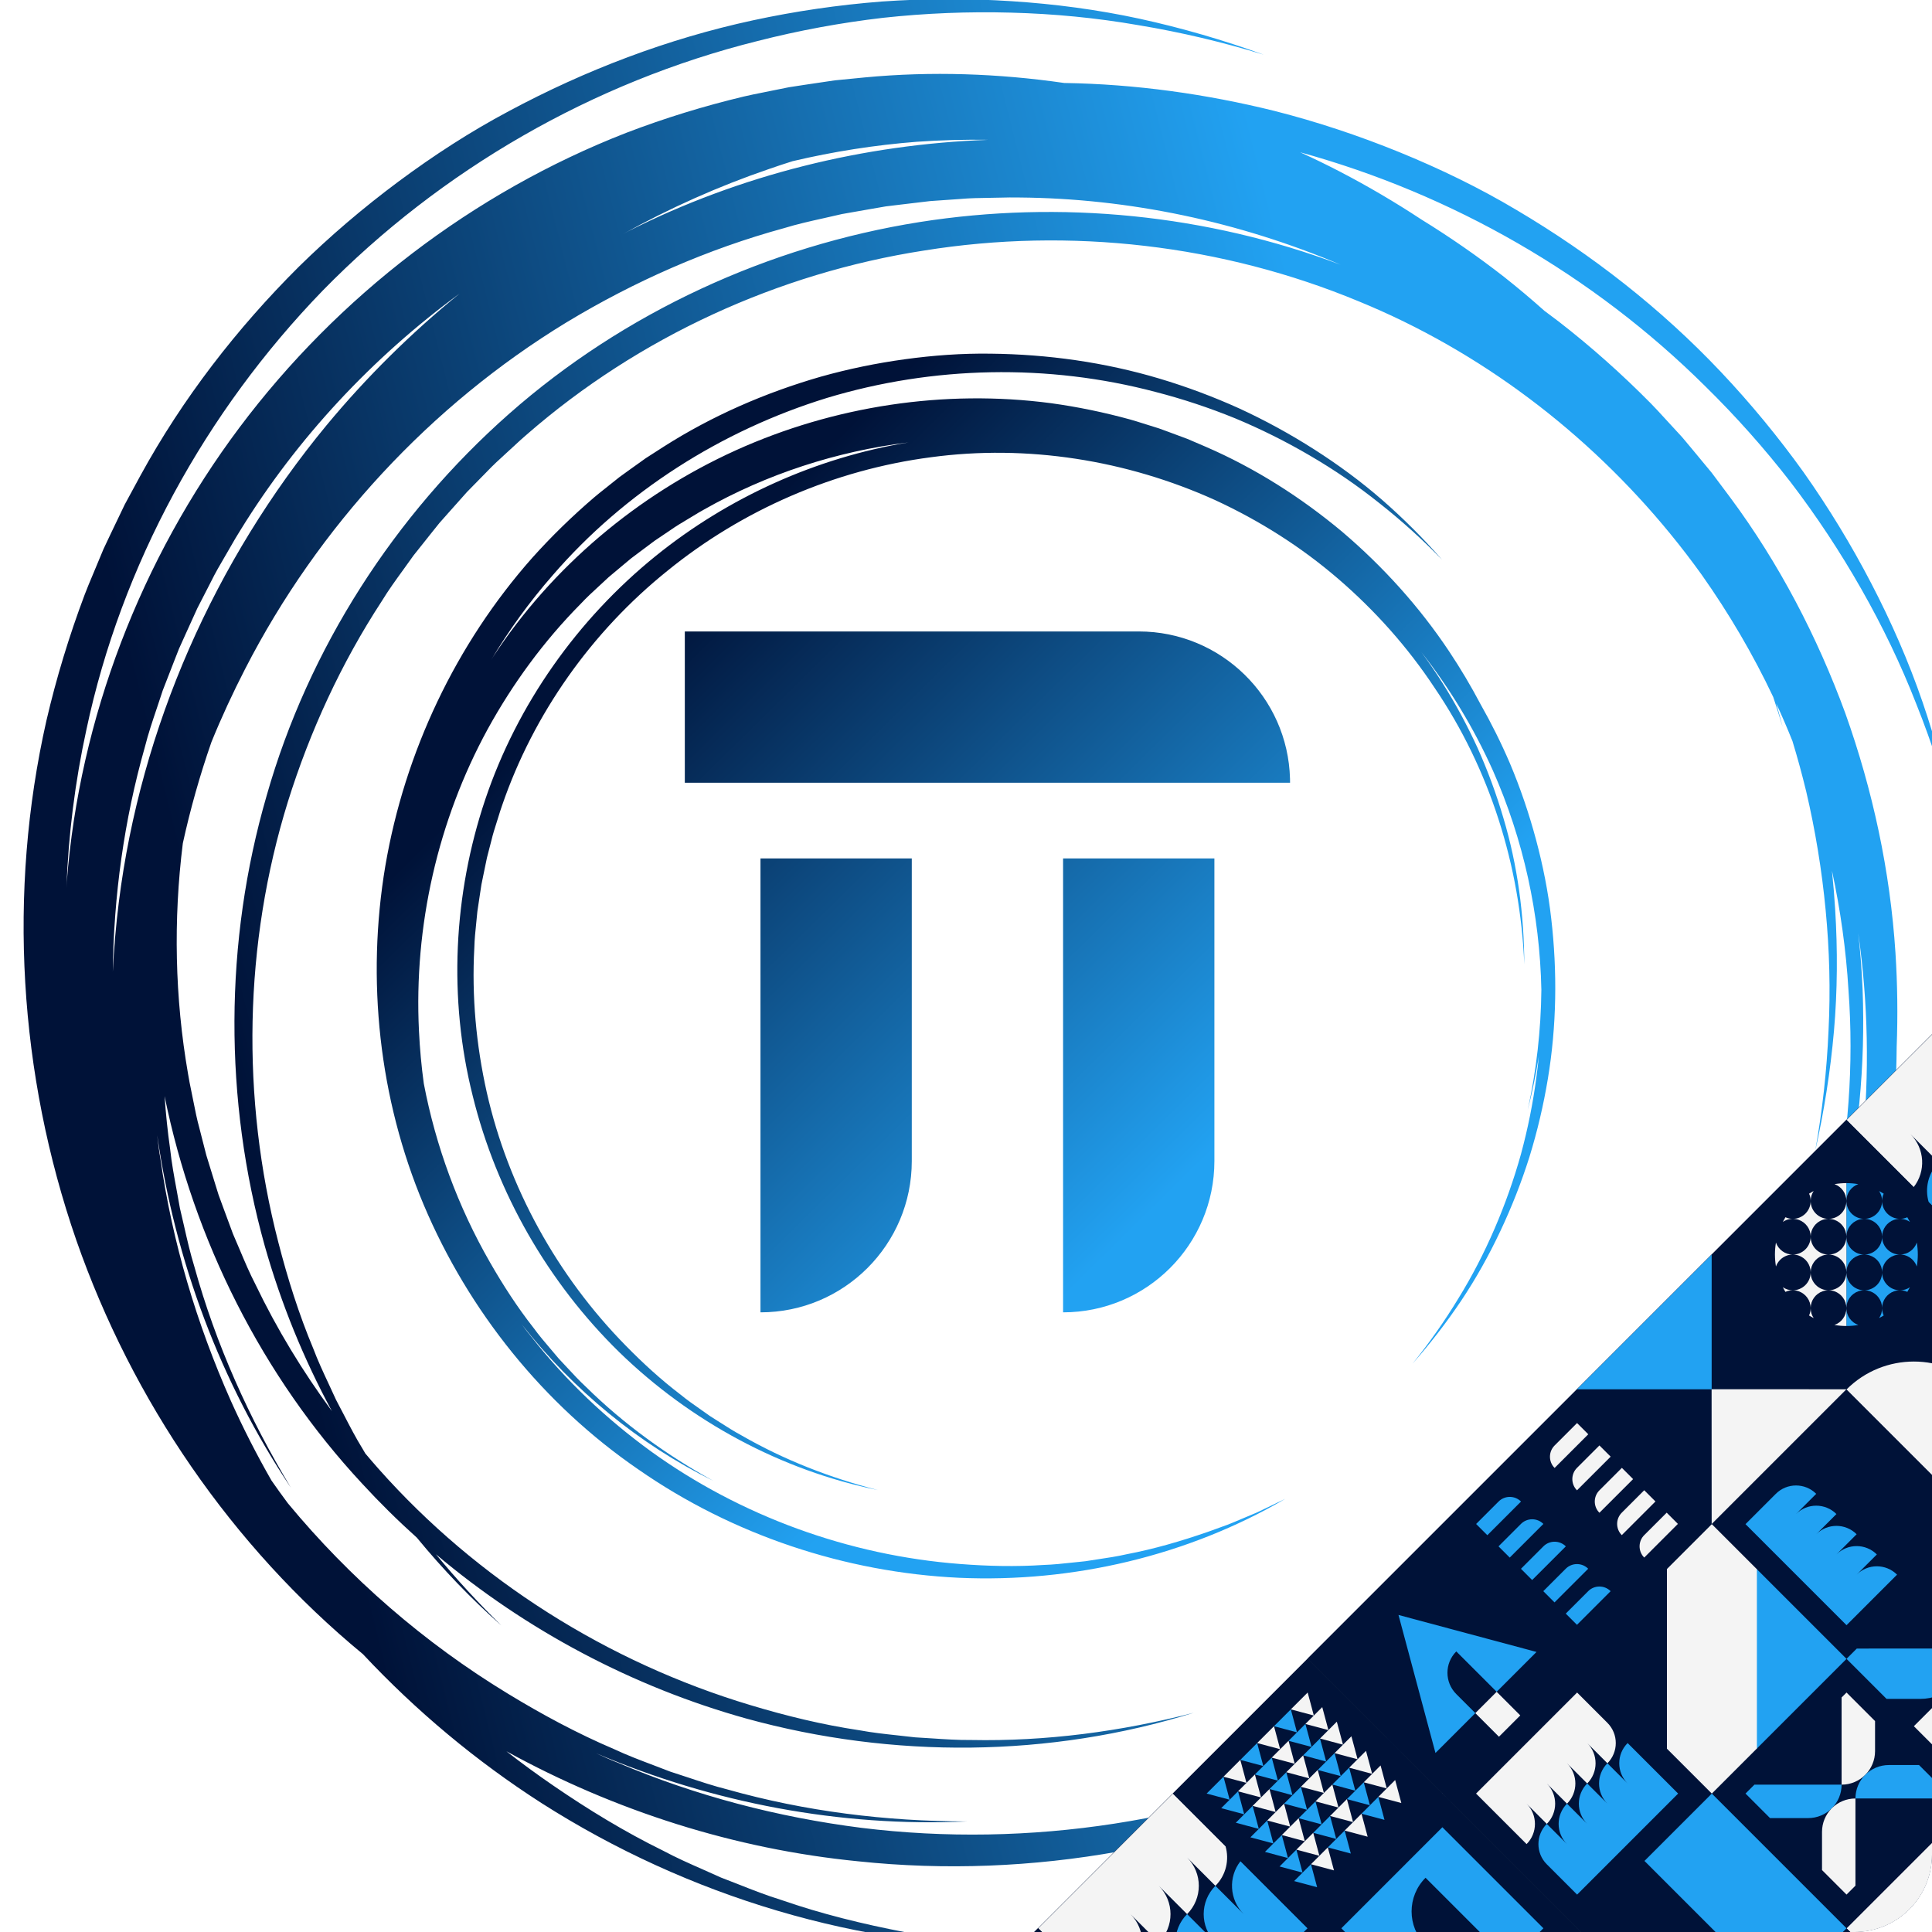 <svg width="500" height="500" viewBox="0 0 500 500" fill="none" xmlns="http://www.w3.org/2000/svg">
<g clip-path="url(#clip0_285_1215)">
<path fill-rule="evenodd" clip-rule="evenodd" d="M397.512 217.265C399.306 223.985 400.682 230.822 401.457 237.728C403.057 251.523 402.859 265.529 400.586 279.192C399.454 286.024 397.866 292.768 395.83 299.372C393.751 305.96 391.223 312.398 388.278 318.629C385.339 324.861 381.981 330.896 378.157 336.613C374.324 342.324 370.114 347.764 365.572 352.9C369.881 347.567 373.828 341.957 377.376 336.117C380.97 330.304 384.104 324.22 386.802 317.961C389.505 311.705 391.784 305.273 393.614 298.72C395.4 292.157 396.737 285.482 397.622 278.754C397.868 276.962 398.074 275.165 398.252 273.366C397.501 278.031 396.548 282.657 395.376 287.224C397.622 277.02 398.8 266.594 398.904 256.177C398.512 236.635 394.242 217.219 386.363 199.422C381.468 188.509 375.237 178.201 367.871 168.799C369.766 171.366 371.571 173.999 373.281 176.694C376.71 182.14 379.77 187.81 382.435 193.656C385.06 199.523 387.278 205.558 389.081 211.71C392.762 224.001 394.447 236.821 394.483 249.578C393.453 224.086 385.522 198.956 371.27 178.003C364.299 167.446 355.796 157.936 346.23 149.715C336.659 141.486 325.899 134.698 314.477 129.425C291.557 119.063 265.811 114.959 240.919 118.334C216.033 121.577 192.152 131.915 172.703 147.743C153.166 163.455 138.095 184.69 129.946 208.434C129.607 209.374 129.312 210.33 129.018 211.286C128.85 211.829 128.683 212.372 128.507 212.913C128.031 214.408 127.557 215.901 127.195 217.43L126.02 221.988L125.067 226.598L124.596 228.905L124.24 231.23L123.544 235.887C123.458 236.864 123.356 237.84 123.254 238.816C123.03 240.963 122.806 243.109 122.755 245.269C122.065 257.809 123.226 270.44 125.979 282.718C131.545 307.286 144.217 330.219 161.951 348.257C166.375 352.774 171.057 357.067 176.1 360.907C177.813 362.313 179.626 363.579 181.441 364.847C182.226 365.395 183.011 365.944 183.789 366.504C184.597 367.005 185.4 367.519 186.202 368.033C188.072 369.23 189.944 370.429 191.902 371.481C202.912 377.828 214.879 382.479 227.239 385.64C202.194 380.548 178.716 367.884 160.267 349.945C141.87 331.942 128.505 308.724 122.333 283.586C116.014 258.467 117.315 231.532 125.574 206.938C133.855 182.307 149.457 160.28 169.627 143.941C188.445 128.721 211.223 118.432 235.101 114.499C216.553 116.794 198.449 122.662 182.167 131.888C181.221 132.403 180.299 132.965 179.378 133.527C178.864 133.84 178.351 134.152 177.834 134.457C176.39 135.317 174.949 136.177 173.574 137.147L169.394 139.966L165.356 142.985L163.34 144.499L161.403 146.113L157.536 149.353C156.778 150.071 156.009 150.776 155.24 151.482C153.53 153.05 151.82 154.619 150.238 156.319C140.771 165.888 132.737 176.85 126.234 188.662C113.302 212.346 107.092 239.714 108.429 266.822C108.65 271.363 109.056 275.908 109.68 280.422C112.77 296.636 118.564 312.362 126.815 326.705C130.195 332.6 133.901 338.333 138.109 343.691C139.517 345.623 141.067 347.44 142.619 349.258C143.28 350.032 143.942 350.807 144.592 351.591C145.299 352.333 145.995 353.085 146.692 353.838C148.312 355.588 149.933 357.34 151.684 358.962C161.414 368.544 172.604 376.614 184.602 383.241C165.359 373.765 148.384 359.749 135.065 342.793C135.871 343.894 136.692 344.981 137.569 346.028C146.392 357.261 156.87 367.175 168.446 375.595C191.678 392.357 219.681 402.55 248.433 404.758C255.618 405.319 262.858 405.494 270.07 405.01C272.597 404.929 275.106 404.657 277.617 404.384C278.703 404.266 279.789 404.148 280.877 404.045C281.944 403.871 283.016 403.711 284.087 403.551C286.596 403.177 289.109 402.803 291.585 402.235C298.709 400.879 305.692 398.833 312.554 396.458L317.684 394.603C318.783 394.175 319.868 393.715 320.954 393.255C321.543 393.005 322.133 392.755 322.725 392.51L325.242 391.45L327.707 390.272L332.633 387.897C307.404 402.632 277.669 409.631 248.214 408.33C218.753 406.944 189.558 397.244 165.162 380.26C140.64 363.444 121.265 339.286 109.667 311.831C98.066 284.32 94.776 253.473 99.729 224.067C104.742 194.658 117.975 166.674 137.766 144.338C142.746 138.785 148.096 133.581 153.755 128.735C154.675 127.952 155.622 127.203 156.568 126.454C157.082 126.047 157.596 125.64 158.105 125.229L160.289 123.489L162.551 121.851L167.093 118.602L171.788 115.584C184.348 107.579 198.132 101.6 212.398 97.491C219.547 95.48 226.834 93.987 234.178 92.974C241.524 91.968 248.937 91.423 256.341 91.53C271.141 91.683 285.92 93.76 300.06 97.981C307.127 100.093 314.041 102.679 320.744 105.714C327.425 108.796 333.887 112.329 340.072 116.277C346.26 120.218 352.183 124.574 357.705 129.379C363.219 134.194 368.394 139.371 373.201 144.858C368.12 139.621 362.707 134.728 356.998 130.233C351.328 125.689 345.313 121.591 339.056 117.934C332.805 114.272 326.313 111.034 319.64 108.256C312.945 105.525 306.078 103.249 299.098 101.446C271.204 94.061 241.418 94.705 214.014 102.986C186.665 111.409 161.642 127.319 142.993 148.926C137.027 155.758 131.693 163.126 127.031 170.9C127.118 170.766 127.202 170.629 127.286 170.493C127.391 170.324 127.495 170.156 127.604 169.991C142.886 146.669 165.058 128.034 190.429 116.542C215.814 105.065 244.395 100.704 272.026 104.35C278.926 105.298 285.755 106.717 292.467 108.56C293.543 108.86 294.611 109.198 295.678 109.536C296.27 109.723 296.862 109.911 297.455 110.091L299.945 110.872L302.396 111.768L307.289 113.584L312.083 115.638C324.85 121.169 336.698 128.716 347.348 137.613C357.922 146.609 367.309 156.993 374.998 168.52C377.946 172.944 380.666 177.516 383.145 182.214C385.958 187.175 388.506 192.286 390.754 197.521C393.464 203.942 395.707 210.549 397.512 217.265ZM333.865 202.578H177.23V163.42H294.707C315.988 163.42 333.314 180.417 333.854 201.561C333.865 201.906 333.865 202.234 333.865 202.576V202.578ZM196.811 339.634V222.161H235.969V300.477C235.969 322.098 218.434 339.634 196.811 339.634ZM275.126 339.634V222.161H314.284V300.477C314.284 322.098 296.75 339.634 275.126 339.634Z" fill="url(#paint0_linear_285_1215)"/>
<g style="mix-blend-mode:overlay">
<path fill-rule="evenodd" clip-rule="evenodd" d="M463.889 191.803C465.198 196.098 466.382 200.434 467.438 204.803C469.808 214.906 471.49 225.177 472.475 235.527C473.469 245.876 473.752 256.311 473.221 266.721C472.772 277.134 471.619 287.534 469.78 297.829C472.076 287.626 473.704 277.26 474.629 266.81C475.538 256.358 475.591 245.824 474.939 235.335C474.734 231.998 474.458 228.664 474.109 225.336C476.312 235.507 477.76 245.847 478.385 256.25C481.232 294.798 472.542 334.042 454.461 368.502C464.143 351.623 471.695 333.404 476.205 314.36C478.517 304.858 480.188 295.194 481.197 285.442C482.134 275.687 482.417 265.863 482.04 256.054C481.837 251.19 481.46 246.336 480.914 241.5C483.474 259.536 483.845 277.905 481.988 296.055C478.822 325.573 469.655 354.478 455.268 380.591C447.186 394.273 437.679 407.146 426.929 418.912C431.961 413.774 436.748 408.39 441.298 402.8C439.69 405.041 438.048 407.258 436.356 409.437C430.056 417.649 423.199 425.448 415.834 432.756C408.42 440.016 400.504 446.774 392.161 452.976C383.823 459.187 375.044 464.834 365.863 469.771C356.723 474.78 347.23 479.181 337.471 482.94C347.387 479.619 357.098 475.643 366.516 471.021C375.928 466.386 384.966 460.976 393.602 454.985C402.244 448.999 410.494 442.424 418.265 435.307C425.99 428.135 433.232 420.438 439.937 412.276C453.361 395.961 464.303 377.61 472.711 358.167C476.954 348.454 480.352 338.373 483.106 328.129C485.844 317.879 487.92 307.44 489.238 296.892C490.26 288.262 490.793 279.567 490.86 270.869C491.168 262.772 491.062 254.658 490.542 246.566C489.176 225.476 484.696 204.598 477.589 184.651C470.306 164.775 460.411 145.771 447.763 128.728L442.998 122.358L437.92 116.227L435.365 113.174L432.671 110.244C432.025 109.553 431.386 108.854 430.747 108.155C429.595 106.894 428.443 105.634 427.25 104.417C419.79 96.863 411.852 89.781 403.459 83.266C402.212 82.308 400.955 81.364 399.688 80.434C396.294 77.402 392.809 74.469 389.235 71.645C382.381 66.301 375.219 61.342 367.813 56.779C361.047 52.322 354.051 48.211 346.86 44.464C343.445 42.688 339.984 41.003 336.48 39.411C375.747 50.19 412.338 71.153 441.436 100.078C449.281 107.782 456.616 116.026 463.377 124.74C470.073 133.498 476.18 142.726 481.644 152.332C487.12 161.934 491.941 171.935 495.965 182.263C500.078 192.555 503.497 203.145 506.215 213.939C504.049 203.025 501.162 192.24 497.55 181.673C493.92 171.114 489.418 160.844 484.251 150.918C479.09 140.986 473.249 131.39 466.774 122.224C460.234 113.102 453.073 104.413 445.348 96.233C429.889 79.873 411.951 65.859 392.517 54.369C382.818 48.581 372.61 43.648 362.139 39.373C351.664 35.111 340.901 31.526 329.923 28.729C312.121 24.312 293.801 21.759 275.421 21.476C258.388 19.015 241.062 18.409 223.901 20.027L215.984 20.804L208.11 21.973L204.175 22.578L200.273 23.364C199.347 23.559 198.419 23.743 197.49 23.928C195.815 24.26 194.14 24.593 192.481 24.984C182.156 27.453 171.985 30.576 162.066 34.38C122.455 49.816 87.46 76.652 61.967 110.65C36.503 144.657 20.566 185.86 17.281 228.264C17.257 228.565 17.242 228.867 17.226 229.168C17.214 229.412 17.202 229.657 17.184 229.901C17.702 216.083 19.415 202.315 22.367 188.798C31.412 146.212 53.163 106.555 83.526 75.196C114.066 43.986 153.405 21.233 196.116 10.601C206.769 7.881 217.621 5.876 228.576 4.605C239.537 3.413 250.594 2.969 261.64 3.27C272.69 3.559 283.742 4.615 294.661 6.521C305.595 8.333 316.426 10.894 327.067 14.159C316.608 10.359 305.887 7.243 294.978 4.859C284.065 2.496 272.948 1.028 261.781 0.308C250.612 -0.422 239.378 -0.396 228.183 0.396C216.994 1.266 205.852 2.892 194.854 5.263C172.852 10.014 151.574 18.101 131.679 28.774C121.704 34.074 112.198 40.25 103.117 46.994C94.046 53.746 85.405 61.097 77.327 69.039C61.279 85.017 47.251 103.14 36.348 123.07L32.291 130.555L28.608 138.236L26.788 142.088L25.149 146.018C24.771 146.942 24.383 147.864 23.995 148.785C23.28 150.482 22.565 152.179 21.912 153.901C17.909 164.537 14.584 175.426 12.009 186.507C1.974 230.907 4.855 278.037 19.77 321.028C34.252 362.504 59.998 400.125 93.927 428.094C107.699 442.81 123.267 455.807 140.169 466.655C178.086 490.838 222.703 504.271 267.267 504.048L258.95 503.429L254.795 503.104L250.661 502.585C249.692 502.457 248.723 502.337 247.754 502.218C245.969 501.998 244.185 501.778 242.407 501.505L234.215 500.042C223.339 497.946 212.555 495.324 202.109 491.681C198.405 490.543 194.801 489.122 191.201 487.702C189.664 487.096 188.127 486.49 186.583 485.906C185.068 485.212 183.543 484.54 182.019 483.867C178.494 482.313 174.972 480.759 171.573 478.938C161.676 474.078 152.246 468.325 143.183 462.103C139.046 459.272 135.002 456.311 131.056 453.228C159.127 468.664 190.209 478.559 222.027 481.698C267.117 486.467 313.268 477.973 353.663 458.172C393.988 438.261 428.587 407.052 451.477 368.815L446.639 375.61L444.21 378.996L441.625 382.263C441.014 383.025 440.409 383.793 439.805 384.56C438.693 385.973 437.581 387.385 436.426 388.765L430.932 395.015C423.506 403.232 415.677 411.099 407.151 418.148C404.26 420.727 401.177 423.074 398.099 425.418C396.783 426.42 395.469 427.42 394.17 428.439C392.792 429.375 391.427 430.331 390.062 431.287C386.906 433.497 383.753 435.706 380.435 437.67C371.152 443.619 361.346 448.706 351.33 453.237C311.279 471.418 266.359 478.377 222.988 473.049C201.327 470.303 180.037 464.754 159.987 456.225C158.046 455.47 156.149 454.621 154.263 453.741C184.526 466.615 217.517 472.873 250.202 471.393C229.295 471.355 208.408 468.794 188.36 463.138C184.827 462.256 181.373 461.107 177.92 459.958C176.437 459.464 174.953 458.971 173.463 458.498C172.018 457.929 170.564 457.379 169.111 456.83C165.701 455.541 162.293 454.253 158.991 452.705C149.429 448.636 140.262 443.697 131.411 438.303C109.841 425.197 90.539 408.436 74.492 389.036C73.05 387.1 71.64 385.139 70.261 383.157C66.426 376.471 62.919 369.603 59.763 362.578C50.893 342.626 44.613 321.539 41.526 299.971C41.166 297.92 40.91 295.856 40.685 293.788C45.347 326.344 57.081 357.806 75.274 384.999C64.479 367.095 55.852 347.901 50.307 327.823C49.231 324.343 48.425 320.793 47.62 317.245C47.274 315.72 46.928 314.195 46.56 312.676C46.299 311.144 46.016 309.617 45.733 308.089C45.07 304.504 44.407 300.922 44.02 297.296C43.373 292.773 42.91 288.229 42.596 283.675C50.181 320.944 67.867 356.162 93.729 383.965C98.223 388.853 102.95 393.518 107.883 397.948C114.568 406.095 121.881 413.712 129.766 420.686C123.789 414.843 118.116 408.692 112.82 402.245C136.213 421.977 163.836 436.593 193.203 444.777C231.047 455.195 271.735 454.864 308.952 443.262C290.109 448.122 270.695 450.701 251.315 450.31C247.924 450.343 244.542 450.117 241.162 449.891C239.712 449.794 238.262 449.697 236.813 449.621C235.362 449.444 233.909 449.288 232.457 449.132C229.1 448.772 225.745 448.412 222.422 447.792C212.859 446.366 203.447 444.07 194.214 441.284C157.254 430.209 123.461 408.871 97.964 380.125C96.807 378.815 95.666 377.491 94.541 376.155C94.321 375.781 94.103 375.407 93.886 375.032C92.101 372.148 90.543 369.138 88.986 366.13C88.318 364.839 87.65 363.549 86.964 362.269C86.364 360.936 85.745 359.613 85.126 358.29C83.696 355.231 82.267 352.175 81.075 349.012C77.343 340.093 74.432 330.852 72.033 321.511C62.364 284.158 63.115 244.2 74.5 207.5C80.227 189.183 88.326 171.612 98.802 155.573C100.516 152.759 102.45 150.094 104.383 147.43C105.262 146.218 106.141 145.006 106.999 143.781L111.47 138.16L113.714 135.36L116.095 132.672L120.871 127.309L125.899 122.184C127.543 120.441 129.307 118.83 131.078 117.218C131.722 116.638 132.357 116.048 132.992 115.459C134.111 114.42 135.228 113.382 136.393 112.399C165.267 87.249 201.371 70.692 239.162 64.837C276.924 58.762 316.355 63.319 351.702 78.014C383.051 90.858 410.824 111.934 432.302 138.189C432.361 138.287 432.42 138.384 432.479 138.482C432.435 138.403 432.392 138.324 432.348 138.245C435.144 141.666 437.834 145.175 440.411 148.765C447.456 158.745 453.678 169.329 458.912 180.392C459.768 182.96 460.578 185.544 461.342 188.142C460.818 186.101 460.265 184.067 459.683 182.04C461.17 185.256 462.573 188.511 463.889 191.803ZM85.895 365.189C78.57 351.658 72.722 337.299 68.521 322.456C57.949 284.644 58.002 243.781 69.022 205.867C79.831 167.865 102.092 133.277 131.759 107.089C161.483 80.867 198.893 63.67 237.998 57.468C274.464 51.716 312.399 55.496 346.941 68.511C320.69 57.398 292.3 51.341 263.756 51.111C262.112 51.07 260.466 51.109 258.821 51.148C257.904 51.17 256.987 51.192 256.071 51.2C253.508 51.235 250.949 51.272 248.393 51.505L240.722 52.04L233.086 52.948L229.267 53.411L225.478 54.066L217.897 55.397C216.35 55.767 214.796 56.112 213.242 56.457C209.787 57.225 206.331 57.993 202.945 59.033C183.142 64.452 164.168 72.806 146.57 83.45C111.424 104.872 82.348 136.289 63.44 173.117C60.269 179.286 57.339 185.598 54.721 192.038C51.734 200.608 49.26 209.363 47.316 218.238C44.842 238.052 45.242 258.225 48.667 277.924C48.905 279.43 49.214 280.924 49.523 282.419C49.699 283.267 49.874 284.116 50.037 284.968C50.499 287.317 50.963 289.661 51.603 291.969L53.383 298.925L55.497 305.788L56.562 309.217L57.796 312.587L60.289 319.322C60.892 320.691 61.473 322.071 62.054 323.45C63.332 326.484 64.611 329.518 66.13 332.442C71.656 343.948 78.311 354.903 85.895 365.189ZM205.108 41.718C203.067 42.362 201.035 43.036 199.013 43.741C185.921 48.215 173.256 53.881 161.169 60.595C161.386 60.483 161.601 60.367 161.816 60.252C162.083 60.108 162.348 59.965 162.618 59.83C191.483 45.272 223.541 37.327 255.828 36.184C249.623 36.086 243.417 36.259 237.234 36.694C226.416 37.541 215.663 39.224 205.108 41.718ZM118.937 75.984C96.361 92.542 76.917 113.368 62.203 137.233C61.317 138.617 60.498 140.045 59.68 141.473C59.224 142.269 58.767 143.064 58.3 143.852C57.003 146.063 55.709 148.271 54.584 150.578L51.069 157.418L47.891 164.42L46.309 167.927L44.907 171.507L42.119 178.681C41.634 180.196 41.124 181.704 40.615 183.212C39.482 186.566 38.349 189.92 37.485 193.355C32.119 212.209 29.432 231.801 29.192 251.436C29.488 245.447 30.007 239.468 30.748 233.517C36.405 188.329 55.585 145.072 84.555 110.004C94.865 97.573 106.407 86.169 118.937 75.984Z" fill="url(#paint1_linear_285_1215)"/>
</g>
<g filter="url(#filter0_i_285_1215)">
<g clip-path="url(#clip1_285_1215)">
<rect width="295.83" height="295.929" transform="translate(129.203 637.367) rotate(-45)" fill="#001238"/>
<path d="M303.558 463.082L268.694 497.946L303.558 532.81L338.422 497.946L303.558 463.082Z" fill="#001238"/>
<path d="M321.046 480.57L338.422 497.946L303.558 532.81L289.961 519.213C288.922 515.685 289.787 511.717 292.569 508.935L299.894 516.26C295.849 512.216 295.853 505.651 299.894 501.61L307.219 508.935C303.174 504.891 303.178 498.326 307.222 494.282L314.547 501.607C310.503 497.562 310.503 491.001 314.547 486.957L321.872 494.282C318.127 490.537 317.849 484.631 321.046 480.57Z" fill="#22A2F2"/>
<path d="M303.558 463.082L317.155 476.679C318.194 480.207 317.329 484.175 314.547 486.957L307.222 479.632C311.263 483.673 311.263 490.241 307.222 494.282L299.897 486.957C303.938 490.998 303.938 497.566 299.894 501.61L292.569 494.285C296.609 498.326 296.613 504.891 292.569 508.935L285.244 501.61C288.985 505.351 289.267 511.261 286.07 515.322L268.694 497.946L303.558 463.082Z" fill="#F4F4F4"/>
<path d="M408.153 497.949L373.289 532.813L408.153 567.677L443.017 532.813L408.153 497.949Z" fill="#001238"/>
<path d="M338.425 497.95L303.561 532.813L338.425 567.677L373.289 532.813L338.425 497.95Z" fill="#001238"/>
<path d="M338.422 428.218L303.558 463.082L338.422 497.946L373.286 463.082L338.422 428.218Z" fill="#001238"/>
<path d="M314.453 460.903L316.632 458.724L317.434 461.702L318.229 464.679L315.255 463.881L312.274 463.082L314.453 460.903Z" fill="#22A2F2"/>
<path d="M318.811 456.545L320.99 454.366L321.792 457.344L322.587 460.321L319.613 459.523L316.632 458.724L318.811 456.545Z" fill="#F4F4F4"/>
<path d="M323.169 452.187L325.348 450.008L326.15 452.986L326.945 455.963L323.971 455.165L320.99 454.366L323.169 452.187Z" fill="#22A2F2"/>
<path d="M327.527 447.829L329.706 445.65L330.508 448.628L331.302 451.605L328.329 450.807L325.348 450.008L327.527 447.829Z" fill="#F4F4F4"/>
<path d="M331.885 443.471L334.064 441.292L334.866 444.27L335.66 447.247L332.687 446.449L329.706 445.65L331.885 443.471Z" fill="#22A2F2"/>
<path d="M336.243 439.113L338.422 436.934L339.224 439.912L340.018 442.889L337.045 442.091L334.064 441.292L336.243 439.113Z" fill="#F4F4F4"/>
<path d="M318.229 464.679L320.408 462.5L321.206 465.474L322.001 468.451L319.027 467.653L316.05 466.858L318.229 464.679Z" fill="#22A2F2"/>
<path d="M322.587 460.321L324.766 458.142L325.564 461.116L326.359 464.093L323.385 463.295L320.408 462.5L322.587 460.321Z" fill="#F4F4F4"/>
<path d="M326.945 455.963L329.124 453.784L329.922 456.758L330.717 459.735L327.743 458.937L324.766 458.142L326.945 455.963Z" fill="#22A2F2"/>
<path d="M331.302 451.605L333.481 449.426L334.28 452.4L335.075 455.377L332.101 454.579L329.123 453.784L331.302 451.605Z" fill="#F4F4F4"/>
<path d="M335.66 447.247L337.839 445.068L338.638 448.042L339.433 451.02L336.459 450.221L333.481 449.426L335.66 447.247Z" fill="#22A2F2"/>
<path d="M340.018 442.889L342.197 440.71L342.996 443.684L343.791 446.661L340.817 445.863L337.839 445.068L340.018 442.889Z" fill="#F4F4F4"/>
<path d="M322.001 468.451L324.18 466.272L324.982 469.25L325.777 472.227L322.803 471.429L319.822 470.63L322.001 468.451Z" fill="#22A2F2"/>
<path d="M326.359 464.093L328.538 461.914L329.34 464.892L330.135 467.869L327.161 467.071L324.18 466.272L326.359 464.093Z" fill="#F4F4F4"/>
<path d="M330.717 459.735L332.896 457.556L333.698 460.534L334.493 463.511L331.519 462.713L328.538 461.914L330.717 459.735Z" fill="#22A2F2"/>
<path d="M335.075 455.377L337.254 453.198L338.056 456.176L338.85 459.153L335.877 458.355L332.896 457.556L335.075 455.377Z" fill="#F4F4F4"/>
<path d="M339.433 451.019L341.612 448.84L342.414 451.818L343.208 454.795L340.235 453.997L337.254 453.198L339.433 451.019Z" fill="#22A2F2"/>
<path d="M343.791 446.661L345.97 444.482L346.771 447.46L347.566 450.437L344.592 449.639L341.612 448.84L343.791 446.661Z" fill="#F4F4F4"/>
<path d="M325.777 472.227L327.956 470.048L328.754 473.022L329.549 475.999L326.575 475.201L323.598 474.406L325.777 472.227Z" fill="#22A2F2"/>
<path d="M330.135 467.869L332.314 465.69L333.112 468.664L333.907 471.641L330.933 470.843L327.956 470.048L330.135 467.869Z" fill="#F4F4F4"/>
<path d="M334.493 463.511L336.672 461.332L337.47 464.306L338.265 467.283L335.291 466.485L332.314 465.69L334.493 463.511Z" fill="#22A2F2"/>
<path d="M338.85 459.153L341.029 456.974L341.828 459.948L342.623 462.925L339.649 462.127L336.671 461.332L338.85 459.153Z" fill="#F4F4F4"/>
<path d="M343.208 454.795L345.387 452.616L346.186 455.59L346.981 458.567L344.007 457.769L341.029 456.974L343.208 454.795Z" fill="#22A2F2"/>
<path d="M347.566 450.437L349.745 448.258L350.544 451.232L351.339 454.209L348.365 453.411L345.387 452.616L347.566 450.437Z" fill="#F4F4F4"/>
<path d="M329.549 475.999L331.728 473.82L332.53 476.798L333.325 479.775L330.351 478.977L327.37 478.178L329.549 475.999Z" fill="#22A2F2"/>
<path d="M333.907 471.641L336.086 469.462L336.888 472.44L337.683 475.417L334.709 474.619L331.728 473.82L333.907 471.641Z" fill="#F4F4F4"/>
<path d="M338.265 467.283L340.444 465.104L341.246 468.082L342.041 471.059L339.067 470.261L336.086 469.462L338.265 467.283Z" fill="#22A2F2"/>
<path d="M342.623 462.925L344.802 460.747L345.604 463.724L346.399 466.701L343.425 465.903L340.444 465.104L342.623 462.925Z" fill="#F4F4F4"/>
<path d="M346.981 458.568L349.16 456.389L349.962 459.366L350.757 462.343L347.783 461.545L344.802 460.747L346.981 458.568Z" fill="#22A2F2"/>
<path d="M351.339 454.209L353.518 452.03L354.32 455.008L355.114 457.985L352.141 457.187L349.16 456.388L351.339 454.209Z" fill="#F4F4F4"/>
<path d="M333.325 479.775L335.504 477.596L336.302 480.57L337.1 483.551L334.123 482.749L331.146 481.954L333.325 479.775Z" fill="#22A2F2"/>
<path d="M337.683 475.417L339.862 473.238L340.66 476.212L341.458 479.193L338.481 478.391L335.504 477.596L337.683 475.417Z" fill="#F4F4F4"/>
<path d="M342.041 471.059L344.22 468.88L345.018 471.854L345.816 474.835L342.839 474.033L339.862 473.238L342.041 471.059Z" fill="#22A2F2"/>
<path d="M346.399 466.701L348.578 464.522L349.376 467.496L350.174 470.477L347.197 469.675L344.22 468.88L346.399 466.701Z" fill="#F4F4F4"/>
<path d="M350.757 462.343L352.936 460.164L353.734 463.138L354.532 466.119L351.555 465.317L348.578 464.522L350.757 462.343Z" fill="#22A2F2"/>
<path d="M355.114 457.985L357.293 455.806L358.092 458.78L358.89 461.761L355.913 460.959L352.935 460.164L355.114 457.985Z" fill="#F4F4F4"/>
<path d="M337.1 483.551L339.279 481.372L340.078 484.346L340.873 487.323L337.899 486.525L334.921 485.73L337.1 483.551Z" fill="#22A2F2"/>
<path d="M341.458 479.193L343.637 477.014L344.436 479.987L345.231 482.965L342.257 482.166L339.279 481.372L341.458 479.193Z" fill="#F4F4F4"/>
<path d="M345.816 474.835L347.995 472.656L348.794 475.63L349.589 478.607L346.615 477.809L343.637 477.014L345.816 474.835Z" fill="#22A2F2"/>
<path d="M350.174 470.477L352.353 468.298L353.152 471.272L353.946 474.249L350.973 473.451L347.995 472.656L350.174 470.477Z" fill="#F4F4F4"/>
<path d="M354.532 466.119L356.711 463.94L357.51 466.914L358.304 469.891L355.331 469.093L352.353 468.298L354.532 466.119Z" fill="#22A2F2"/>
<path d="M358.89 461.761L361.069 459.582L361.867 462.556L362.662 465.533L359.688 464.735L356.711 463.94L358.89 461.761Z" fill="#F4F4F4"/>
<path d="M268.659 497.911L233.795 532.775L268.659 567.639L303.523 532.775L268.659 497.911Z" fill="#001238"/>
<path d="M373.289 463.086L338.425 497.949L373.289 532.813L408.153 497.949L373.289 463.086Z" fill="#001238"/>
<path d="M373.285 471.798L399.433 497.946L390.717 506.662L368.928 484.872C364.116 489.683 364.116 497.493 368.928 502.304L382.001 515.378L373.285 524.094L347.138 497.946L373.285 471.798Z" fill="#22A2F2"/>
</g>
<g clip-path="url(#clip2_285_1215)">
<rect width="295.83" height="295.929" transform="translate(338.387 428.183) rotate(-45)" fill="#001238"/>
<path d="M408.153 428.222L373.289 463.086L408.153 497.95L443.017 463.086L408.153 428.222Z" fill="#001238"/>
<path d="M405.538 476.16L400.308 470.93C397.422 473.817 397.422 478.503 400.308 481.389L408.153 489.234L413.382 484.004L418.612 478.774L423.841 473.545L429.071 468.315L434.301 463.086L421.227 450.012C418.34 452.898 418.34 457.584 421.227 460.471L415.997 455.241C413.11 458.128 413.11 462.814 415.997 465.701L410.767 460.471C407.881 463.358 407.881 468.043 410.767 470.93L405.538 465.701C402.651 468.587 402.651 473.273 405.538 476.16Z" fill="#22A2F2"/>
<path d="M410.767 450.012L415.997 455.241C418.884 452.355 418.884 447.669 415.997 444.782L408.153 436.938L402.923 442.167L397.694 447.397L392.464 452.627L387.234 457.856L382.005 463.086L395.079 476.16C397.965 473.273 397.965 468.587 395.079 465.7L400.308 470.93C403.195 468.043 403.195 463.358 400.308 460.471L405.538 465.7C408.425 462.814 408.425 458.128 405.538 455.241L410.767 460.471C413.654 457.584 413.654 452.898 410.767 450.012Z" fill="#F4F4F4"/>
<path d="M512.744 463.086L477.88 497.949L512.744 532.813L547.608 497.949L512.744 463.086Z" fill="#001238"/>
<path d="M530.232 480.573L547.608 497.949L512.744 532.813L499.147 519.216C498.108 515.688 498.973 511.721 501.755 508.938L509.08 516.263C505.036 512.219 505.039 505.654 509.08 501.614L516.405 508.939C512.361 504.894 512.364 498.329 516.408 494.285L523.733 501.61C519.689 497.566 519.689 491.005 523.733 486.96L531.058 494.285C527.314 490.541 527.035 484.635 530.232 480.573Z" fill="#22A2F2"/>
<path d="M512.744 463.086L526.341 476.682C527.38 480.211 526.516 484.178 523.733 486.96L516.409 479.635C520.449 483.676 520.449 490.245 516.409 494.285L509.084 486.96C513.124 491.001 513.124 497.569 509.08 501.614L501.755 494.289C505.796 498.329 505.8 504.894 501.755 508.939L494.43 501.614C498.171 505.355 498.454 511.264 495.257 515.326L477.88 497.949L512.744 463.086Z" fill="#F4F4F4"/>
<path d="M512.741 253.899L477.877 288.763L512.741 323.627L547.605 288.763L512.741 253.899Z" fill="#001238"/>
<path d="M530.229 271.387L547.605 288.763L512.741 323.627L499.144 310.03C498.105 306.502 498.97 302.534 501.752 299.752L509.077 307.077C505.033 303.033 505.036 296.468 509.077 292.427L516.402 299.752C512.358 295.708 512.361 289.143 516.405 285.099L523.73 292.424C519.686 288.379 519.686 281.818 523.73 277.774L531.055 285.099C527.311 281.354 527.032 275.448 530.229 271.387Z" fill="#22A2F2"/>
<path d="M512.741 253.899L526.338 267.496C527.377 271.024 526.512 274.992 523.73 277.774L516.405 270.449C520.446 274.49 520.446 281.058 516.405 285.099L509.08 277.774C513.121 281.815 513.121 288.383 509.077 292.427L501.752 285.102C505.793 289.143 505.796 295.708 501.752 299.752L494.427 292.427C498.168 296.168 498.45 302.077 495.253 306.139L477.877 288.763L512.741 253.899Z" fill="#F4F4F4"/>
<path d="M477.88 428.222L443.017 463.086L477.88 497.95L512.744 463.086L477.88 428.222Z" fill="#001238"/>
<path d="M477.88 436.938L485.261 444.319V452.121C485.258 454.481 484.313 456.626 482.775 458.191C482.768 458.198 482.761 458.198 482.758 458.208L482.688 458.278C482.681 458.278 482.678 458.289 482.674 458.292C481.109 459.83 478.968 460.778 476.604 460.778V438.214L477.88 436.938Z" fill="#F4F4F4"/>
<path d="M496.644 455.701L504.025 463.082L502.752 464.355L480.189 464.355C480.189 461.991 481.133 459.847 482.674 458.285C482.706 458.247 482.737 458.215 482.772 458.187C484.334 456.646 486.478 455.701 488.842 455.701L496.644 455.701Z" fill="#22A2F2"/>
<path d="M476.608 460.774C476.604 463.135 475.66 465.279 474.122 466.844C474.084 466.875 474.052 466.907 474.025 466.942C472.459 468.479 470.319 469.428 467.955 469.428L458.081 469.428L451.736 463.082L454.044 460.774L476.608 460.774Z" fill="#22A2F2"/>
<path d="M480.188 464.355L480.188 486.919L477.88 489.227L471.535 482.881L471.535 473.008C471.535 470.651 472.473 468.521 474 466.959C474.045 466.907 474.091 466.862 474.143 466.816C475.698 465.296 477.835 464.358 480.188 464.355Z" fill="#F4F4F4"/>
<path d="M477.881 358.494L443.017 393.358L477.881 428.222L512.745 393.358L477.881 358.494Z" fill="#001238"/>
<path d="M464.807 390.743L470.036 385.513C467.15 382.627 462.464 382.627 459.577 385.513L451.733 393.358L456.962 398.587L462.192 403.817L467.422 409.046L472.651 414.276L477.881 419.506L490.955 406.432C488.068 403.545 483.382 403.545 480.495 406.432L485.725 401.202C482.838 398.315 478.153 398.315 475.266 401.202L480.495 395.972C477.609 393.086 472.923 393.086 470.036 395.972L475.266 390.743C472.379 387.856 467.693 387.856 464.807 390.743Z" fill="#22A2F2"/>
<path d="M408.114 358.456L373.251 393.32L408.114 428.183L442.978 393.32L408.114 358.456Z" fill="#001238"/>
<path d="M390.714 402.011L399.426 393.299C397.822 391.695 395.222 391.695 393.618 393.299L387.81 399.107L390.714 402.011Z" fill="#22A2F2"/>
<path d="M384.923 396.22L393.635 387.508C392.032 385.904 389.431 385.904 387.827 387.508L382.019 393.316L384.923 396.22Z" fill="#22A2F2"/>
<path d="M402.309 413.607L411.022 404.895C409.418 403.291 406.817 403.291 405.214 404.895L399.405 410.703L402.309 413.607Z" fill="#22A2F2"/>
<path d="M396.522 407.819L405.235 399.107C403.631 397.503 401.03 397.503 399.426 399.107L393.618 404.915L396.522 407.819Z" fill="#22A2F2"/>
<path d="M408.118 419.415L416.83 410.703C415.227 409.099 412.626 409.099 411.022 410.703L405.214 416.511L408.118 419.415Z" fill="#22A2F2"/>
<path d="M416.834 375.891L408.121 384.604C406.517 383 406.517 380.399 408.121 378.795L413.929 372.987L416.834 375.891Z" fill="#F4F4F4"/>
<path d="M411.043 370.1L402.33 378.813C400.727 377.209 400.727 374.608 402.33 373.005L408.139 367.196L411.043 370.1Z" fill="#F4F4F4"/>
<path d="M428.429 387.487L419.717 396.2C418.113 394.596 418.113 391.995 419.717 390.391L425.525 384.583L428.429 387.487Z" fill="#F4F4F4"/>
<path d="M422.642 381.699L413.93 390.412C412.326 388.808 412.326 386.207 413.93 384.604L419.738 378.795L422.642 381.699Z" fill="#F4F4F4"/>
<path d="M434.238 393.295L425.525 402.008C423.922 400.404 423.922 397.803 425.525 396.2L431.334 390.391L434.238 393.295Z" fill="#F4F4F4"/>
<path d="M477.881 497.95L443.017 532.813L477.881 567.677L512.745 532.813L477.881 497.95Z" fill="#001238"/>
<path d="M477.842 288.728L442.978 323.592L477.842 358.456L512.706 323.592L477.842 288.728Z" fill="#001238"/>
<path d="M493.611 333.246C493.848 332.855 494.071 332.458 494.28 332.053C493.545 332.545 492.663 332.834 491.708 332.834C492.244 332.834 492.767 332.925 493.249 333.099C493.374 333.141 493.493 333.19 493.611 333.246Z" fill="#22A2F2"/>
<path d="M494.284 315.134C494.071 314.726 493.848 314.322 493.608 313.935C493.026 314.196 492.384 314.349 491.704 314.346C492.241 314.346 492.764 314.437 493.245 314.611C493.618 314.74 493.963 314.918 494.284 315.134Z" fill="#22A2F2"/>
<path d="M482.462 332.834C482.999 332.834 483.522 332.925 484.003 333.099C485.798 333.73 487.085 335.442 487.085 337.457C487.085 335.442 488.371 333.73 490.167 333.099C490.651 332.928 491.167 332.838 491.708 332.834C489.156 332.834 487.085 330.763 487.085 328.211C487.085 330.763 485.014 332.834 482.462 332.834Z" fill="#22A2F2"/>
<path d="M482.462 323.588C481.925 323.588 481.402 323.679 480.924 323.85C479.125 324.484 477.842 326.2 477.842 328.208L477.842 318.962C477.842 321.521 479.91 323.588 482.462 323.588Z" fill="#22A2F2"/>
<path d="M487.499 339.357C487.238 338.775 487.084 338.134 487.088 337.454C487.088 338.409 486.799 339.291 486.307 340.027C486.708 339.821 487.112 339.598 487.499 339.357Z" fill="#22A2F2"/>
<path d="M486.304 307.154C486.795 307.889 487.085 308.771 487.088 309.723C487.088 309.047 487.235 308.405 487.5 307.827C487.106 307.586 486.708 307.363 486.304 307.154Z" fill="#22A2F2"/>
<path d="M496.069 326.681C496.236 325.677 496.33 324.641 496.33 323.589C496.33 322.529 496.236 321.493 496.069 320.482C495.441 322.288 493.726 323.585 491.708 323.582C492.244 323.582 492.767 323.672 493.249 323.847C494.566 324.321 495.605 325.367 496.069 326.681Z" fill="#22A2F2"/>
<path d="M480.924 305.365C479.125 305.999 477.842 307.715 477.842 309.723L477.842 305.1C478.895 305.1 479.924 305.187 480.924 305.365Z" fill="#22A2F2"/>
<path d="M482.462 332.834C481.925 332.834 481.402 332.925 480.924 333.096C479.125 333.73 477.842 335.446 477.842 337.454L477.842 328.208C477.842 330.767 479.91 332.834 482.462 332.834Z" fill="#22A2F2"/>
<path d="M480.945 341.819C479.934 341.986 478.899 342.08 477.846 342.08L477.846 337.457C477.842 339.476 479.139 341.184 480.945 341.819Z" fill="#22A2F2"/>
<path d="M487.085 318.965C487.085 316.95 488.371 315.239 490.167 314.608C490.651 314.437 491.167 314.346 491.708 314.343C489.156 314.343 487.085 312.272 487.085 309.72C487.085 312.272 485.014 314.343 482.462 314.343C482.999 314.343 483.522 314.433 484.003 314.607C485.802 315.242 487.088 316.954 487.085 318.965Z" fill="#22A2F2"/>
<path d="M482.462 323.588C482.999 323.588 483.522 323.679 484.003 323.853C485.798 324.484 487.085 326.196 487.085 328.211C487.085 326.196 488.371 324.484 490.167 323.853C490.651 323.683 491.167 323.592 491.708 323.588C489.156 323.588 487.085 321.517 487.085 318.965C487.085 321.517 485.014 323.588 482.462 323.588Z" fill="#22A2F2"/>
<path d="M482.465 314.346C481.928 314.346 481.405 314.436 480.928 314.607C479.129 315.242 477.846 316.957 477.846 318.965L477.846 309.719C477.842 312.275 479.906 314.346 482.465 314.346Z" fill="#22A2F2"/>
<path d="M477.846 318.965L477.846 328.211C477.846 326.196 476.559 324.491 474.764 323.853C474.283 323.686 473.763 323.592 473.219 323.592C475.771 323.592 477.842 321.521 477.846 318.965Z" fill="#F4F4F4"/>
<path d="M463.973 332.838C463.437 332.838 462.914 332.928 462.436 333.099C462.314 333.145 462.188 333.193 462.07 333.249C461.833 332.866 461.613 332.465 461.404 332.053C462.14 332.545 463.022 332.834 463.973 332.838Z" fill="#F4F4F4"/>
<path d="M469.377 340.027C468.973 339.818 468.572 339.598 468.185 339.357C468.447 338.775 468.6 338.134 468.596 337.454C468.6 338.413 468.882 339.295 469.377 340.027Z" fill="#F4F4F4"/>
<path d="M477.842 305.1L477.842 309.723C477.842 307.708 476.556 306.003 474.76 305.365C475.764 305.191 476.793 305.103 477.842 305.1Z" fill="#F4F4F4"/>
<path d="M463.973 314.346C463.437 314.346 462.914 314.437 462.436 314.607C462.066 314.74 461.714 314.918 461.394 315.134C461.606 314.726 461.833 314.318 462.073 313.931C462.652 314.196 463.297 314.346 463.973 314.346Z" fill="#F4F4F4"/>
<path d="M469.377 307.15C468.886 307.886 468.596 308.768 468.6 309.719C468.6 309.043 468.454 308.402 468.192 307.826C468.572 307.586 468.973 307.366 469.377 307.15Z" fill="#F4F4F4"/>
<path d="M463.973 323.592C463.437 323.592 462.914 323.682 462.436 323.853C461.118 324.32 460.079 325.366 459.615 326.681C459.448 325.677 459.357 324.645 459.354 323.588C459.354 322.535 459.445 321.496 459.615 320.489C460.243 322.295 461.958 323.592 463.973 323.592Z" fill="#F4F4F4"/>
<path d="M477.842 328.208L477.842 337.454C477.842 335.439 476.556 333.734 474.76 333.096C474.279 332.929 473.76 332.834 473.216 332.834C475.771 332.838 477.842 330.767 477.842 328.208Z" fill="#F4F4F4"/>
<path d="M473.219 323.592C472.682 323.592 472.159 323.682 471.682 323.853C469.883 324.488 468.6 326.203 468.6 328.211C468.6 326.196 467.313 324.491 465.518 323.853C465.037 323.686 464.517 323.592 463.973 323.592C466.525 323.592 468.596 321.521 468.6 318.965C468.596 321.521 470.664 323.588 473.219 323.592Z" fill="#F4F4F4"/>
<path d="M473.216 332.834C472.679 332.834 472.156 332.925 471.678 333.096C469.88 333.73 468.597 335.446 468.597 337.454C468.597 335.439 467.31 333.734 465.515 333.096C465.033 332.928 464.514 332.834 463.97 332.834C466.522 332.834 468.593 330.763 468.597 328.208C468.6 330.763 470.664 332.834 473.216 332.834Z" fill="#F4F4F4"/>
<path d="M477.842 337.454V342.077C476.782 342.077 475.747 341.982 474.743 341.815C476.549 341.188 477.842 339.476 477.842 337.454Z" fill="#F4F4F4"/>
<path d="M473.219 314.346C472.683 314.346 472.16 314.437 471.682 314.607C469.883 315.242 468.6 316.957 468.6 318.965C468.6 316.95 467.313 315.245 465.518 314.607C465.037 314.44 464.517 314.346 463.974 314.346C466.526 314.346 468.596 312.275 468.6 309.72C468.596 312.275 470.664 314.342 473.219 314.346Z" fill="#F4F4F4"/>
<path d="M477.842 309.723L477.842 318.969C477.842 316.954 476.556 315.249 474.76 314.611C474.279 314.443 473.76 314.349 473.216 314.349C475.771 314.346 477.842 312.275 477.842 309.723Z" fill="#F4F4F4"/>
<path d="M373.25 393.319L338.386 428.183L373.25 463.047L408.114 428.183L373.25 393.319Z" fill="#001238"/>
<path d="M387.336 436.746L381.817 442.265L387.925 448.373L393.444 442.854L387.336 436.746Z" fill="#F4F4F4"/>
<path d="M387.335 436.746L376.887 426.298C373.836 429.348 373.84 434.288 376.887 437.335L381.817 442.265L371.5 452.581L366.713 434.721L361.927 416.86L379.787 421.647L397.648 426.434L387.335 436.746Z" fill="#22A2F2"/>
<path d="M442.978 323.592L408.114 358.456L442.978 393.319L477.842 358.456L442.978 323.592Z" fill="#001238"/>
<path d="M460.41 375.888L442.978 393.319L442.968 375.877L442.961 358.438L460.4 358.445L477.842 358.456L460.41 375.888Z" fill="#F4F4F4"/>
<path d="M425.546 341.024L442.978 323.592L442.975 341.02L442.975 358.452L425.543 358.452L408.114 358.456L425.546 341.024Z" fill="#22A2F2"/>
<path d="M443.017 393.358L408.153 428.222L443.017 463.086L477.881 428.222L443.017 393.358Z" fill="#001238"/>
<path d="M454.591 404.933L477.881 428.222L454.591 451.511V404.933Z" fill="#22A2F2"/>
<path d="M443.017 393.358L454.682 405.023L454.686 451.417L443.017 463.086L431.397 451.466L431.393 404.982L443.017 393.358Z" fill="#F4F4F4"/>
<path d="M431.393 404.982L431.397 451.466L408.153 428.222L431.393 404.982Z" fill="#001238"/>
<path d="M443.017 463.086L408.153 497.949L443.017 532.813L477.881 497.949L443.017 463.086Z" fill="#001238"/>
<path d="M443.017 463.086L425.585 480.518L460.449 515.381L477.881 497.95L443.017 463.086Z" fill="#22A2F2"/>
<path d="M512.745 323.63L477.881 358.494L512.745 393.358L547.608 358.494L512.745 323.63Z" fill="#001238"/>
<path d="M512.744 323.63L547.608 358.494C546.664 359.439 545.663 360.286 544.61 361.039C536.041 367.224 524.382 367.224 515.813 361.039C515.663 360.931 515.513 360.823 515.366 360.711C514.463 360.031 513.599 359.278 512.779 358.459C511.957 357.636 511.2 356.768 510.52 355.858C510.405 355.715 510.294 355.562 510.189 355.408C504.015 346.842 504.018 335.201 510.189 326.639C510.949 325.586 511.796 324.578 512.744 323.63Z" fill="#22A2F2"/>
<path d="M477.881 358.494C487.507 348.868 503.119 348.868 512.745 358.494C522.37 368.12 522.37 383.732 512.745 393.358L477.881 358.494Z" fill="#F4F4F4"/>
<path d="M512.741 393.354L477.877 428.218L512.741 463.082L547.605 428.218L512.741 393.354Z" fill="#001238"/>
<path d="M530.173 410.786L547.605 428.218L512.741 463.082L495.309 445.65L506.12 434.839C506.131 434.828 506.134 434.818 506.145 434.815L519.334 421.626C519.341 421.612 519.351 421.608 519.358 421.601L530.173 410.786Z" fill="#F4F4F4"/>
<path d="M512.741 393.354L523.099 403.712L523.099 412.47C523.092 415.685 521.924 418.638 519.979 420.918C519.784 421.155 519.571 421.382 519.358 421.601C519.351 421.608 519.341 421.612 519.334 421.626L519.229 421.73C519.215 421.73 519.215 421.744 519.208 421.751C518.985 421.967 518.759 422.18 518.518 422.379C516.322 424.254 513.501 425.408 510.419 425.485C510.308 425.492 510.186 425.495 510.07 425.499L510.077 396.018L512.741 393.354Z" fill="#22A2F2"/>
<path d="M510.022 425.548C510.018 425.663 510.011 425.788 510.011 425.893C509.927 428.982 508.777 431.799 506.901 433.995C506.703 434.236 506.49 434.462 506.274 434.686C506.267 434.692 506.253 434.692 506.249 434.71L506.145 434.815C506.134 434.818 506.131 434.828 506.12 434.839C505.901 435.052 505.674 435.264 505.437 435.459C503.157 437.405 500.207 438.569 496.989 438.58L488.239 438.58L477.877 428.218L480.537 425.558L509.54 425.548L510.022 425.548Z" fill="#22A2F2"/>
<path d="M515.408 430.934L515.405 431.412L515.401 460.422L512.741 463.082L502.376 452.717L502.376 443.966C502.383 440.41 503.802 437.185 506.12 434.839C506.131 434.828 506.134 434.818 506.145 434.815L506.274 434.686C508.55 432.437 511.643 431.032 515.066 430.941C515.174 430.945 515.29 430.934 515.408 430.934Z" fill="#001238"/>
</g>
</g>
</g>
<defs>
<filter id="filter0_i_285_1215" x="129.203" y="219" width="627.62" height="628.71" filterUnits="userSpaceOnUse" color-interpolation-filters="sRGB">
<feFlood flood-opacity="0" result="BackgroundImageFix"/>
<feBlend mode="normal" in="SourceGraphic" in2="BackgroundImageFix" result="shape"/>
<feColorMatrix in="SourceAlpha" type="matrix" values="0 0 0 0 0 0 0 0 0 0 0 0 0 0 0 0 0 0 127 0" result="hardAlpha"/>
<feOffset dy="1.09"/>
<feGaussianBlur stdDeviation="7.906"/>
<feComposite in2="hardAlpha" operator="arithmetic" k2="-1" k3="1"/>
<feColorMatrix type="matrix" values="0 0 0 0 0 0 0 0 0 0 0 0 0 0 0 0 0 0 1 0"/>
<feBlend mode="normal" in2="shape" result="effect1_innerShadow_285_1215"/>
</filter>
<linearGradient id="paint0_linear_285_1215" x1="88.115" y1="82.695" x2="306.834" y2="304.862" gradientUnits="userSpaceOnUse">
<stop offset="0.359" stop-color="#001238"/>
<stop offset="1" stop-color="#22A2F2"/>
</linearGradient>
<linearGradient id="paint1_linear_285_1215" x1="-106.091" y1="341.997" x2="371.552" y2="221.816" gradientUnits="userSpaceOnUse">
<stop offset="0.359" stop-color="#001238"/>
<stop offset="1" stop-color="#22A2F2"/>
</linearGradient>
<clipPath id="clip0_285_1215">
<rect width="500" height="500" rx="20" fill="white"/>
</clipPath>
<clipPath id="clip1_285_1215">
<rect width="295.83" height="295.929" fill="white" transform="translate(129.203 637.367) rotate(-45)"/>
</clipPath>
<clipPath id="clip2_285_1215">
<rect width="295.83" height="295.929" fill="white" transform="translate(338.387 428.183) rotate(-45)"/>
</clipPath>
</defs>
</svg>
